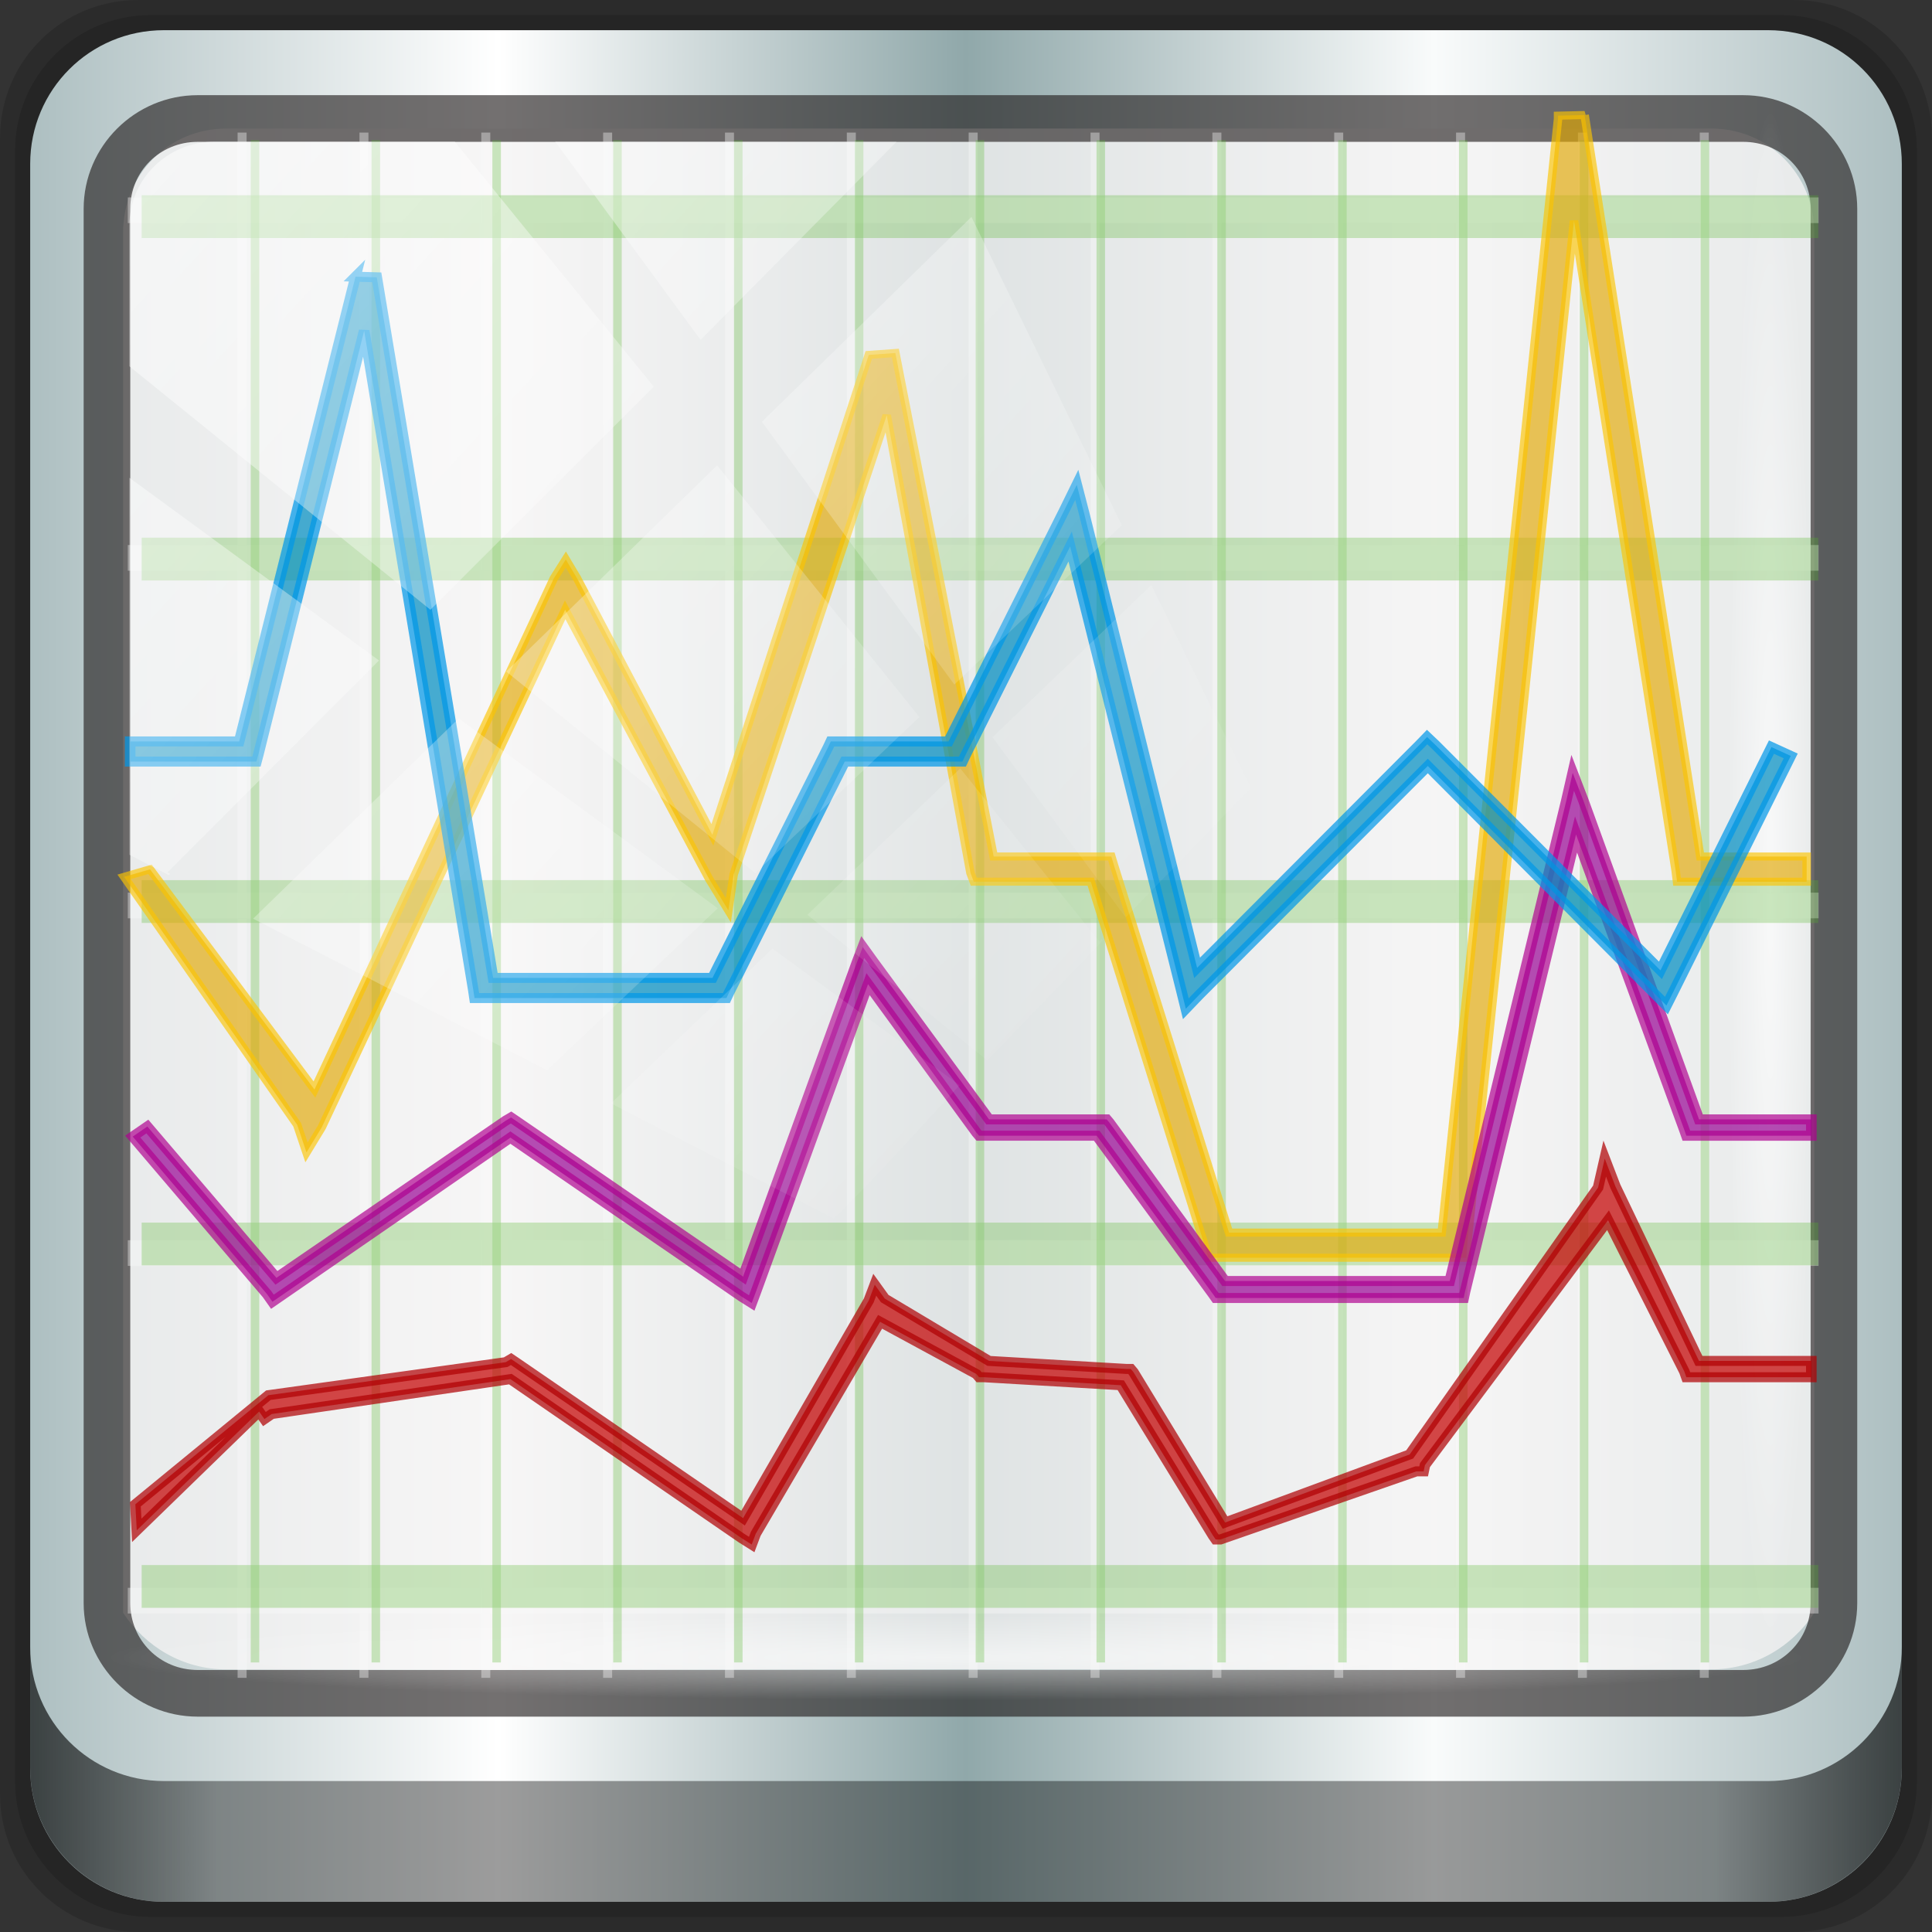 <?xml version="1.0" encoding="UTF-8" standalone="no"?>
<!-- Created with Inkscape (http://www.inkscape.org/) -->

<svg
   xmlns:dc="http://purl.org/dc/elements/1.1/"
   xmlns:cc="http://creativecommons.org/ns#"
   xmlns:rdf="http://www.w3.org/1999/02/22-rdf-syntax-ns#"
   xmlns:svg="http://www.w3.org/2000/svg"
   xmlns="http://www.w3.org/2000/svg"
   xmlns:xlink="http://www.w3.org/1999/xlink"
   xmlns:sodipodi="http://sodipodi.sourceforge.net/DTD/sodipodi-0.dtd"
   xmlns:inkscape="http://www.inkscape.org/namespaces/inkscape"
   width="96"
   height="96"
   viewBox="0 0 96 96"
   version="1.1"
   id="svg1072"
   inkscape:version="0.92.1 r15371"
   sodipodi:docname="htop.svg">
  <rect x="0" y="0" width="96" height="96" fill="#333333" stroke="none"/>
  <defs
     id="defs1066">
    <linearGradient
       y2="47"
       x2="90"
       y1="47"
       x1="6"
       gradientTransform="matrix(1.107,0,0,1.107,-4.994,-3.621)"
       gradientUnits="userSpaceOnUse"
       id="linearGradient4071"
       xlink:href="#linearGradient6139-0"
       inkscape:collect="always" />
    <linearGradient
       id="linearGradient6139-0">
      <stop
         style="stop-color:#adbfc1;stop-opacity:1"
         offset="0"
         id="stop6141-2" />
      <stop
         id="stop6151-0"
         offset="0.25"
         style="stop-color:#ffffff;stop-opacity:1;" />
      <stop
         id="stop6147-1"
         offset="0.5"
         style="stop-color:#90a8aa;stop-opacity:1" />
      <stop
         style="stop-color:#f9fbfb;stop-opacity:1"
         offset="0.75"
         id="stop6149-4" />
      <stop
         style="stop-color:#adbfc1;stop-opacity:1"
         offset="1"
         id="stop6143-4" />
    </linearGradient>
    <linearGradient
       gradientUnits="userSpaceOnUse"
       y2="88.172"
       x2="94.5"
       y1="88.172"
       x1="1.5"
       id="linearGradient4129"
       xlink:href="#linearGradient3832-0-6-1-1"
       inkscape:collect="always"
       gradientTransform="translate(0.149,0.415)" />
    <linearGradient
       id="linearGradient3832-0-6-1-1">
      <stop
         id="stop3834-6-3-7-1"
         offset="0"
         style="stop-color:#000000;stop-opacity:1;" />
      <stop
         style="stop-color:#000000;stop-opacity:0.588;"
         offset="0.1"
         id="stop3872-2-4" />
      <stop
         id="stop3844-6-2-7-6"
         offset="0.9"
         style="stop-color:#000000;stop-opacity:0.588;" />
      <stop
         id="stop3836-5-0-2-9"
         offset="1"
         style="stop-color:#000000;stop-opacity:1;" />
    </linearGradient>
    <radialGradient
       r="43.199"
       fy="44.893"
       fx="13.948"
       cy="44.893"
       cx="13.948"
       gradientTransform="matrix(0.975,0,0,0.049,34.048,80.582)"
       gradientUnits="userSpaceOnUse"
       id="radialGradient7462"
       xlink:href="#linearGradient3737"
       inkscape:collect="always" />
    <linearGradient
       id="linearGradient3737">
      <stop
         id="stop3739"
         style="stop-color:#ffffff;stop-opacity:1"
         offset="0" />
      <stop
         id="stop3741"
         style="stop-color:#ffffff;stop-opacity:0"
         offset="1" />
    </linearGradient>
    <radialGradient
       r="43.199"
       fy="44.893"
       fx="13.948"
       cy="44.893"
       cx="13.948"
       gradientTransform="matrix(0.888,0,0,0.049,31.96,-90.317)"
       gradientUnits="userSpaceOnUse"
       id="radialGradient7464"
       xlink:href="#linearGradient3737"
       inkscape:collect="always" />
    <linearGradient
       y2="14.514"
       x2="50.528"
       y1="-28.642"
       x1="2.771"
       gradientUnits="userSpaceOnUse"
       id="linearGradient4767"
       xlink:href="#linearGradient3737"
       inkscape:collect="always" />
    <clipPath
       clipPathUnits="userSpaceOnUse"
       id="clipPath4156-4-1">
      <path
         style="opacity:0.6;fill:#ffffff;fill-opacity:1;stroke:none"
         d="m 27.046,-55.695 -14.214,13.321 h 0.061 l 15.653,21.771 10.231,-10.546 C 38.562,-32.302 27.468,-54.819 27.046,-55.695 Z M 9.647,-39.383 -5.241,-25.321 15.988,-7.806 26.372,-18.383 Z m 31.491,12.951 -9.741,9.714 8.945,12.458 7.781,-7.555 z m -49.84,4.379 -13.754,12.982 26.283,13.846 0.061,-0.062 -0.123,-0.062 L 13.599,-5.401 -8.702,-22.053 Z m 38.015,7.401 -9.803,9.775 11.579,9.559 7.628,-7.401 -8.669,-11.009 z m 20.187,5.674 -7.383,7.216 6.188,8.542 5.82,-6.137 z m -32.195,6.322 -9.557,9.498 13.662,7.185 7.934,-7.678 z m 23.312,2.374 -7.107,6.938 8.363,6.907 5.361,-5.674 -0.061,-0.092 -0.092,0.123 -6.464,-8.203 z m -8.73,8.542 -7.505,7.339 10.354,5.458 c 1.397,-1.321 5.675,-6.123 5.851,-6.322 z"
         id="path4158-0-8"
         inkscape:connector-curvature="0" />
    </clipPath>
  </defs>
  <sodipodi:namedview
     id="base"
     pagecolor="#ffffff"
     bordercolor="#666666"
     borderopacity="1.0"
     inkscape:pageopacity="0.0"
     inkscape:pageshadow="2"
     inkscape:zoom="0.88802085"
     inkscape:cx="40.440044"
     inkscape:cy="59.421056"
     inkscape:document-units="px"
     inkscape:current-layer="g4656"
     showgrid="false"
     inkscape:showpageshadow="false"
     units="px"
     inkscape:lockguides="true"
     inkscape:window-width="1280"
     inkscape:window-height="972"
     inkscape:window-x="0"
     inkscape:window-y="26"
     inkscape:window-maximized="1"
     inkscape:snap-global="false">
    <sodipodi:guide
       position="0,0"
       orientation="0,96"
       id="guide1621"
       inkscape:locked="true" />
    <sodipodi:guide
       position="96,0"
       orientation="-96,0"
       id="guide1623"
       inkscape:locked="true" />
    <sodipodi:guide
       position="96,96"
       orientation="0,-96"
       id="guide1625"
       inkscape:locked="true" />
    <sodipodi:guide
       position="0,96"
       orientation="96,0"
       id="guide1627"
       inkscape:locked="true" />
  </sodipodi:namedview>
  <g
     inkscape:label="Livello 1"
     inkscape:groupmode="layer"
     id="layer1"
     transform="translate(0,-1026.52)">
    <g
       transform="translate(-0.149,1026.105)"
       style="display:inline"
       id="g2574">
      <path
         inkscape:connector-curvature="0"
         id="path3288"
         d="M 89.292,0.415 H 7.006 c -3.799,0 -6.857,3.058 -6.857,6.857 V 89.558 c 0,3.799 3.058,6.857 6.857,6.857 H 89.292 c 3.799,0 6.857,-3.058 6.857,-6.857 V 7.272 c 0,-3.799 -3.058,-6.857 -6.857,-6.857 z"
         style="display:inline;opacity:0.15;fill:#000000;fill-opacity:1;fill-rule:nonzero;stroke:none" />
      <path
         style="display:inline;opacity:0.15;fill:#000000;fill-opacity:1;fill-rule:nonzero;stroke:none"
         d="M 88.649,1.165 H 7.649 c -3.739,0 -6.75,3.01 -6.75,6.75 V 88.915 c 0,3.74 3.011,6.75 6.75,6.75 H 88.649 c 3.74,0 6.75,-3.01 6.75,-6.75 V 7.915 c 0,-3.739 -3.01,-6.75 -6.75,-6.75 z"
         id="path4085"
         inkscape:connector-curvature="0" />
      <path
         inkscape:connector-curvature="0"
         id="rect4251-1"
         d="M 88.006,1.915 H 8.292 c -3.68,0 -6.643,2.963 -6.643,6.643 V 88.272 c 0,3.68 2.963,6.643 6.643,6.643 H 88.006 c 3.68,0 6.643,-2.963 6.643,-6.643 V 8.558 c 0,-3.68 -2.963,-6.643 -6.643,-6.643 z"
         style="display:inline;fill:url(#linearGradient4071);fill-opacity:1;fill-rule:nonzero;stroke:none" />
      <path
         sodipodi:nodetypes="sscccsccscccsss"
         inkscape:connector-curvature="0"
         id="path3400-6"
         d="m 11.39,6.802 c -2.856,0 -5.124,2.288 -5.124,5.171 v 21.427 7.239 39.914 c 1.097,1.684 2.969,2.812 5.124,2.812 h 4.099 65.589 4.099 c 2.155,0 4.027,-1.127 5.124,-2.812 V 40.64 33.401 11.973 c 0,-2.883 -2.268,-5.171 -5.124,-5.171 z"
         style="display:inline;opacity:0.779;fill:#f5f3f3;fill-opacity:1;fill-rule:nonzero;stroke:none;stroke-width:1.03" />
      <path
         style="color:#000000;font-style:normal;font-variant:normal;font-weight:normal;font-stretch:normal;font-size:medium;line-height:normal;font-family:Sans;-inkscape-font-specification:Sans;text-indent:0;text-align:start;text-decoration:none;text-decoration-line:none;letter-spacing:normal;word-spacing:normal;text-transform:none;writing-mode:lr-tb;direction:ltr;baseline-shift:baseline;text-anchor:start;display:inline;overflow:visible;visibility:visible;fill:#241f1f;fill-opacity:0.633;stroke:none;stroke-width:2.376;marker:none;enable-background:accumulate"
         d="m 9.974,5.144 c -3.117,0 -5.668,2.54 -5.668,5.646 v 69.278 c 0,3.106 2.551,5.646 5.668,5.646 H 86.766 c 3.117,0 5.668,-2.54 5.668,-5.646 V 10.79 c 0,-3.106 -2.551,-5.646 -5.668,-5.646 z m 0,2.319 H 86.766 c 1.888,0 3.352,1.48 3.352,3.327 v 69.278 c 0,1.846 -1.464,3.327 -3.352,3.327 H 9.974 c -1.888,0 -3.352,-1.48 -3.352,-3.327 V 10.79 c 0,-1.846 1.464,-3.327 3.352,-3.327 z"
         id="path4989"
         inkscape:connector-curvature="0" />
      <path
         id="path4118"
         d="m 1.649,82.259 v 6 c 0,3.68 2.976,6.656 6.656,6.656 H 87.993 c 3.68,0 6.656,-2.976 6.656,-6.656 v -6 c 0,3.68 -2.976,6.656 -6.656,6.656 H 8.305 c -3.68,0 -6.656,-2.976 -6.656,-6.656 z"
         style="display:inline;opacity:0.658;fill:url(#linearGradient4129);fill-opacity:1;fill-rule:nonzero;stroke:none"
         inkscape:connector-curvature="0" />
      <rect
         ry="4.25"
         rx="0"
         y="80.665"
         x="5.524"
         height="4.25"
         width="84.25"
         id="rect4131"
         style="opacity:0.55;fill:url(#radialGradient7462);fill-opacity:1;stroke:none" />
      <rect
         transform="rotate(90)"
         style="opacity:0.669;fill:url(#radialGradient7464);fill-opacity:1;stroke:none"
         id="rect4141"
         width="76.75"
         height="4.25"
         x="5.975"
         y="-90.234"
         rx="0"
         ry="4.25" />
      <g
         style="overflow:visible"
         id="g4656"
         transform="matrix(1.057,0,0,1,-154.786,50.715)">
        <g
           transform="matrix(1.579,0,0,1.588,-33.895,-36.471)"
           id="g2681" />
        <g
           transform="matrix(0.716,0,0,2.159,146.505,-178.028)"
           id="g4112"
           style="opacity:0.858;fill:#faebd7;stroke:#f8f8f8;stroke-width:0.591;stroke-miterlimit:4;stroke-dasharray:none;stroke-opacity:0.44">
          <path
             inkscape:connector-curvature="0"
             style="fill:#faebd7;stroke:#f8f8f8;stroke-width:0.591;stroke-linecap:butt;stroke-linejoin:miter;stroke-miterlimit:4;stroke-dasharray:none;stroke-opacity:0.44"
             d="M 8.496,64 H 119.504"
             id="path4114"
             sodipodi:nodetypes="cc" />
          <path
             inkscape:connector-curvature="0"
             style="fill:#faebd7;stroke:#f8f8f8;stroke-width:0.591;stroke-linecap:butt;stroke-linejoin:miter;stroke-miterlimit:4;stroke-dasharray:none;stroke-opacity:0.44"
             d="M 8.496,72 H 119.504"
             id="path4116"
             sodipodi:nodetypes="cc" />
          <path
             inkscape:connector-curvature="0"
             style="fill:#faebd7;stroke:#f8f8f8;stroke-width:0.591;stroke-linecap:butt;stroke-linejoin:miter;stroke-miterlimit:4;stroke-dasharray:none;stroke-opacity:0.44"
             d="M 8.496,80 H 119.504"
             id="path4118-3"
             sodipodi:nodetypes="cc" />
          <path
             inkscape:connector-curvature="0"
             style="fill:#faebd7;stroke:#f8f8f8;stroke-width:0.591;stroke-linecap:butt;stroke-linejoin:miter;stroke-miterlimit:4;stroke-dasharray:none;stroke-opacity:0.44"
             d="M 8.496,88 H 119.504"
             id="path4120"
             sodipodi:nodetypes="cc" />
          <path
             inkscape:connector-curvature="0"
             sodipodi:nodetypes="cc"
             id="path4122"
             d="M 16,62.212 V 97.776"
             style="fill:#faebd7;stroke:#f8f8f8;stroke-width:0.591;stroke-linecap:butt;stroke-linejoin:miter;stroke-miterlimit:4;stroke-dasharray:none;stroke-opacity:0.44" />
          <path
             inkscape:connector-curvature="0"
             style="fill:#faebd7;stroke:#f8f8f8;stroke-width:0.591;stroke-linecap:butt;stroke-linejoin:miter;stroke-miterlimit:4;stroke-dasharray:none;stroke-opacity:0.44"
             d="M 8.496,96 H 119.504"
             id="path4124"
             sodipodi:nodetypes="cc" />
          <path
             inkscape:connector-curvature="0"
             style="fill:#faebd7;stroke:#f8f8f8;stroke-width:0.591;stroke-linecap:butt;stroke-linejoin:miter;stroke-miterlimit:4;stroke-dasharray:none;stroke-opacity:0.44"
             d="M 24,62.212 V 97.776"
             id="path4126"
             sodipodi:nodetypes="cc" />
          <path
             inkscape:connector-curvature="0"
             style="fill:#faebd7;stroke:#f8f8f8;stroke-width:0.591;stroke-linecap:butt;stroke-linejoin:miter;stroke-miterlimit:4;stroke-dasharray:none;stroke-opacity:0.44"
             d="M 32,62.212 V 97.776"
             id="path4128"
             sodipodi:nodetypes="cc" />
          <path
             inkscape:connector-curvature="0"
             sodipodi:nodetypes="cc"
             id="path4130"
             d="M 40,62.212 V 97.776"
             style="fill:#faebd7;stroke:#f8f8f8;stroke-width:0.591;stroke-linecap:butt;stroke-linejoin:miter;stroke-miterlimit:4;stroke-dasharray:none;stroke-opacity:0.44" />
          <path
             inkscape:connector-curvature="0"
             sodipodi:nodetypes="cc"
             id="path4132"
             d="M 48,62.212 V 97.776"
             style="fill:#faebd7;stroke:#f8f8f8;stroke-width:0.591;stroke-linecap:butt;stroke-linejoin:miter;stroke-miterlimit:4;stroke-dasharray:none;stroke-opacity:0.44" />
          <path
             inkscape:connector-curvature="0"
             style="fill:#faebd7;stroke:#f8f8f8;stroke-width:0.591;stroke-linecap:butt;stroke-linejoin:miter;stroke-miterlimit:4;stroke-dasharray:none;stroke-opacity:0.44"
             d="M 56,62.212 V 97.776"
             id="path4134"
             sodipodi:nodetypes="cc" />
          <path
             inkscape:connector-curvature="0"
             style="fill:#faebd7;stroke:#f8f8f8;stroke-width:0.591;stroke-linecap:butt;stroke-linejoin:miter;stroke-miterlimit:4;stroke-dasharray:none;stroke-opacity:0.44"
             d="M 64,62.212 V 97.776"
             id="path4136"
             sodipodi:nodetypes="cc" />
          <path
             inkscape:connector-curvature="0"
             style="fill:#faebd7;stroke:#f8f8f8;stroke-width:0.591;stroke-linecap:butt;stroke-linejoin:miter;stroke-miterlimit:4;stroke-dasharray:none;stroke-opacity:0.44"
             d="M 72,62.212 V 97.776"
             id="path4138"
             sodipodi:nodetypes="cc" />
          <path
             inkscape:connector-curvature="0"
             sodipodi:nodetypes="cc"
             id="path4140"
             d="M 80,62.212 V 97.776"
             style="fill:#faebd7;stroke:#f8f8f8;stroke-width:0.591;stroke-linecap:butt;stroke-linejoin:miter;stroke-miterlimit:4;stroke-dasharray:none;stroke-opacity:0.44" />
          <path
             inkscape:connector-curvature="0"
             sodipodi:nodetypes="cc"
             id="path4142"
             d="M 88,62.212 V 97.776"
             style="fill:#faebd7;stroke:#f8f8f8;stroke-width:0.591;stroke-linecap:butt;stroke-linejoin:miter;stroke-miterlimit:4;stroke-dasharray:none;stroke-opacity:0.44" />
          <path
             inkscape:connector-curvature="0"
             sodipodi:nodetypes="cc"
             id="path4144"
             d="M 96,62.212 V 97.776"
             style="fill:#faebd7;stroke:#f8f8f8;stroke-width:0.591;stroke-linecap:butt;stroke-linejoin:miter;stroke-miterlimit:4;stroke-dasharray:none;stroke-opacity:0.44" />
          <path
             inkscape:connector-curvature="0"
             style="fill:#faebd7;stroke:#f8f8f8;stroke-width:0.591;stroke-linecap:butt;stroke-linejoin:miter;stroke-miterlimit:4;stroke-dasharray:none;stroke-opacity:0.44"
             d="M 104,62.212 V 97.776"
             id="path4146"
             sodipodi:nodetypes="cc" />
          <path
             inkscape:connector-curvature="0"
             sodipodi:nodetypes="cc"
             id="path4148"
             d="M 112,62.212 V 97.776"
             style="fill:#faebd7;stroke:#f8f8f8;stroke-width:0.591;stroke-linecap:butt;stroke-linejoin:miter;stroke-miterlimit:4;stroke-dasharray:none;stroke-opacity:0.44" />
        </g>
        <g
           style="opacity:0.594;fill:none;stroke:#54b72a;stroke-opacity:0.469;fill-opacity:1"
           id="g3800"
           transform="matrix(0.71,0,0,2.127,147.207,-175.663)">
          <path
             sodipodi:nodetypes="cc"
             id="path3731"
             d="M 8.496,64 H 119.504"
             style="fill:none;stroke:#54b72a;stroke-width:1;stroke-linecap:butt;stroke-linejoin:miter;stroke-miterlimit:4;stroke-dasharray:none;stroke-opacity:0.469;fill-opacity:1"
             inkscape:connector-curvature="0" />
          <path
             sodipodi:nodetypes="cc"
             id="path3762"
             d="M 8.496,72 H 119.504"
             style="fill:none;stroke:#54b72a;stroke-width:1;stroke-linecap:butt;stroke-linejoin:miter;stroke-miterlimit:4;stroke-dasharray:none;stroke-opacity:0.469;fill-opacity:1"
             inkscape:connector-curvature="0" />
          <path
             sodipodi:nodetypes="cc"
             id="path3766"
             d="M 8.496,80 H 119.504"
             style="fill:none;stroke:#54b72a;stroke-width:1;stroke-linecap:butt;stroke-linejoin:miter;stroke-miterlimit:4;stroke-dasharray:none;stroke-opacity:0.469;fill-opacity:1"
             inkscape:connector-curvature="0" />
          <path
             sodipodi:nodetypes="cc"
             id="path3770"
             d="M 8.496,88 H 119.504"
             style="fill:none;stroke:#54b72a;stroke-width:1;stroke-linecap:butt;stroke-linejoin:miter;stroke-miterlimit:4;stroke-dasharray:none;stroke-opacity:0.469;fill-opacity:1"
             inkscape:connector-curvature="0" />
          <path
             style="fill:none;stroke:#54b72a;stroke-width:0.566;stroke-linecap:butt;stroke-linejoin:miter;stroke-miterlimit:4;stroke-dasharray:none;stroke-opacity:0.469;fill-opacity:1"
             d="M 16,62.212 V 97.776"
             id="path3772"
             sodipodi:nodetypes="cc"
             inkscape:connector-curvature="0" />
          <path
             sodipodi:nodetypes="cc"
             id="path3774"
             d="M 8.496,96 H 119.504"
             style="fill:none;stroke:#54b72a;stroke-width:1;stroke-linecap:butt;stroke-linejoin:miter;stroke-miterlimit:4;stroke-dasharray:none;stroke-opacity:0.469;fill-opacity:1"
             inkscape:connector-curvature="0" />
          <path
             sodipodi:nodetypes="cc"
             id="path3776"
             d="M 24,62.212 V 97.776"
             style="fill:none;stroke:#54b72a;stroke-width:0.566;stroke-linecap:butt;stroke-linejoin:miter;stroke-miterlimit:4;stroke-dasharray:none;stroke-opacity:0.469;fill-opacity:1"
             inkscape:connector-curvature="0" />
          <path
             sodipodi:nodetypes="cc"
             id="path3778"
             d="M 32,62.212 V 97.776"
             style="fill:none;stroke:#54b72a;stroke-width:0.566;stroke-linecap:butt;stroke-linejoin:miter;stroke-miterlimit:4;stroke-dasharray:none;stroke-opacity:0.469;fill-opacity:1"
             inkscape:connector-curvature="0" />
          <path
             style="fill:none;stroke:#54b72a;stroke-width:0.566;stroke-linecap:butt;stroke-linejoin:miter;stroke-miterlimit:4;stroke-dasharray:none;stroke-opacity:0.469;fill-opacity:1"
             d="M 40,62.212 V 97.776"
             id="path3780"
             sodipodi:nodetypes="cc"
             inkscape:connector-curvature="0" />
          <path
             style="fill:none;stroke:#54b72a;stroke-width:0.566;stroke-linecap:butt;stroke-linejoin:miter;stroke-miterlimit:4;stroke-dasharray:none;stroke-opacity:0.469;fill-opacity:1"
             d="M 48,62.212 V 97.776"
             id="path3782"
             sodipodi:nodetypes="cc"
             inkscape:connector-curvature="0" />
          <path
             sodipodi:nodetypes="cc"
             id="path3784"
             d="M 56,62.212 V 97.776"
             style="fill:none;stroke:#54b72a;stroke-width:0.566;stroke-linecap:butt;stroke-linejoin:miter;stroke-miterlimit:4;stroke-dasharray:none;stroke-opacity:0.469;fill-opacity:1"
             inkscape:connector-curvature="0" />
          <path
             sodipodi:nodetypes="cc"
             id="path3786"
             d="M 64,62.212 V 97.776"
             style="fill:none;stroke:#54b72a;stroke-width:0.566;stroke-linecap:butt;stroke-linejoin:miter;stroke-miterlimit:4;stroke-dasharray:none;stroke-opacity:0.469;fill-opacity:1"
             inkscape:connector-curvature="0" />
          <path
             sodipodi:nodetypes="cc"
             id="path3788"
             d="M 72,62.212 V 97.776"
             style="fill:none;stroke:#54b72a;stroke-width:0.566;stroke-linecap:butt;stroke-linejoin:miter;stroke-miterlimit:4;stroke-dasharray:none;stroke-opacity:0.469;fill-opacity:1"
             inkscape:connector-curvature="0" />
          <path
             style="fill:none;stroke:#54b72a;stroke-width:0.566;stroke-linecap:butt;stroke-linejoin:miter;stroke-miterlimit:4;stroke-dasharray:none;stroke-opacity:0.469;fill-opacity:1"
             d="M 80,62.212 V 97.776"
             id="path3790"
             sodipodi:nodetypes="cc"
             inkscape:connector-curvature="0" />
          <path
             style="fill:none;stroke:#54b72a;stroke-width:0.566;stroke-linecap:butt;stroke-linejoin:miter;stroke-miterlimit:4;stroke-dasharray:none;stroke-opacity:0.469;fill-opacity:1"
             d="M 88,62.212 V 97.776"
             id="path3792"
             sodipodi:nodetypes="cc"
             inkscape:connector-curvature="0" />
          <path
             style="fill:none;stroke:#54b72a;stroke-width:0.566;stroke-linecap:butt;stroke-linejoin:miter;stroke-miterlimit:4;stroke-dasharray:none;stroke-opacity:0.469;fill-opacity:1"
             d="M 96,62.212 V 97.776"
             id="path3794"
             sodipodi:nodetypes="cc"
             inkscape:connector-curvature="0" />
          <path
             sodipodi:nodetypes="cc"
             id="path3796"
             d="M 104,62.212 V 97.776"
             style="fill:none;stroke:#54b72a;stroke-width:0.566;stroke-linecap:butt;stroke-linejoin:miter;stroke-miterlimit:4;stroke-dasharray:none;stroke-opacity:0.469;fill-opacity:1"
             inkscape:connector-curvature="0" />
          <path
             style="fill:none;stroke:#54b72a;stroke-width:0.566;stroke-linecap:butt;stroke-linejoin:miter;stroke-miterlimit:4;stroke-dasharray:none;stroke-opacity:0.469;fill-opacity:1"
             d="M 112,62.212 V 97.776"
             id="path3798"
             sodipodi:nodetypes="cc"
             inkscape:connector-curvature="0" />
        </g>
        <path
           style="color:#000000;font-style:normal;font-variant:normal;font-weight:normal;font-stretch:normal;font-size:medium;line-height:normal;font-family:Sans;-inkscape-font-specification:Sans;text-indent:0;text-align:start;text-decoration:none;text-decoration-line:none;letter-spacing:normal;word-spacing:normal;text-transform:none;writing-mode:lr-tb;direction:ltr;baseline-shift:baseline;text-anchor:start;display:inline;overflow:visible;visibility:visible;opacity:0.713;fill:#c40101;fill-opacity:1;stroke:#b00004;stroke-width:0.497;stroke-miterlimit:4;stroke-dasharray:none;stroke-opacity:1;marker:none;enable-background:accumulate"
           d="m 222.018,7.27 -0.312,1.438 -8.857,13.262 -8.68,3.384 -4.308,-7.477 -0.125,-0.156 h -0.219 l -6.442,-0.398 -4.904,-3.097 -0.469,-0.688 -0.281,0.781 -5.909,10.816 -10.688,-7.75 -0.219,-0.156 -0.25,0.156 -11.158,1.641 -6.254,5.42 0.066,1.296 5.751,-5.904 0.25,0.375 0.344,-0.25 11.22,-1.735 10.875,7.906 0.469,0.312 0.188,-0.531 5.846,-10.535 4.529,2.597 0.125,0.156 h 0.219 l 6.442,0.398 4.339,7.477 0.125,0.188 h 0.219 l 9.211,-3.384 h 0.344 l 0.062,-0.312 8.607,-12.168 3.588,7.521 0.094,0.281 h 0.312 5.562 v -0.812 h -5.281 L 222.518,8.645 Z"
           id="path4239"
           inkscape:connector-curvature="0"
           sodipodi:nodetypes="ccccccccccccccccccccccccccccccccccccccccccccc" />
        <path
           style="color:#000000;font-style:normal;font-variant:normal;font-weight:normal;font-stretch:normal;font-size:medium;line-height:normal;font-family:Sans;-inkscape-font-specification:Sans;text-indent:0;text-align:start;text-decoration:none;text-decoration-line:none;letter-spacing:normal;word-spacing:normal;text-transform:none;writing-mode:lr-tb;direction:ltr;baseline-shift:baseline;text-anchor:start;display:inline;overflow:visible;visibility:visible;opacity:0.648;fill:#e1a700;fill-opacity:1;stroke:#fcc400;stroke-width:0.4;stroke-miterlimit:4;stroke-dasharray:none;stroke-opacity:1;marker:none;enable-background:accumulate"
           d="m 221.074,-44.584 -1.25,0.031 v 0.156 l -5.469,55.344 h -10 l -5.406,-18.25 -0.125,-0.438 h -0.469 -5.062 l -4.622,-25.018 -1.25,0.094 -7.352,23.849 -6.36,-12.746 -0.531,-0.938 -0.562,0.938 -11.254,25.4 -7.729,-10.942 -1.219,0.375 8.136,12.317 0.438,1.375 0.719,-1.25 11.441,-25.713 6.766,13.371 0.906,1.562 0.25,-1.781 7.196,-22.817 3.934,22.737 0.156,0.438 h 0.469 5.031 l 5.406,18.25 0.125,0.438 h 0.5 11.031 0.594 l 0.031,-0.562 5.031,-50.969 4.781,32.313 0.062,0.531 h 0.562 5.531 v -1.25 h -5 l -5.438,-36.844 z"
           id="path5472"
           inkscape:connector-curvature="0"
           sodipodi:nodetypes="ccccccccccccccccccccccccccccccccccccccccccccc" />
        <path
           style="color:#000000;font-style:normal;font-variant:normal;font-weight:normal;font-stretch:normal;font-size:medium;line-height:normal;font-family:Sans;-inkscape-font-specification:Sans;text-indent:0;text-align:start;text-decoration:none;text-decoration-line:none;letter-spacing:normal;word-spacing:normal;text-transform:none;writing-mode:lr-tb;direction:ltr;baseline-shift:baseline;text-anchor:start;display:inline;overflow:visible;visibility:visible;opacity:0.69;fill:#970194;fill-opacity:1;stroke:#b0008f;stroke-width:0.497;stroke-miterlimit:4;stroke-dasharray:none;stroke-opacity:1;marker:none;enable-background:accumulate"
           d="m 220.512,-11.897 -0.312,1.438 -5.469,23.812 h -10.562 l -5.438,-7.875 -0.125,-0.156 h -0.219 -5.312 l -5.469,-7.875 -0.469,-0.688 -0.281,0.781 -5.344,15.594 -10.688,-7.75 -0.219,-0.156 -0.25,0.156 -10.781,7.812 -6.066,-7.52 -0.688,0.5 6.316,7.832 0.25,0.375 0.344,-0.25 10.844,-7.906 10.875,7.906 0.469,0.312 0.188,-0.531 5.281,-15.312 5.094,7.375 0.125,0.156 h 0.219 5.312 l 5.469,7.875 0.125,0.188 h 0.219 11.094 0.344 l 0.062,-0.312 5.219,-22.719 5.094,14.688 0.094,0.281 h 0.312 5.562 v -0.812 h -5.281 l -5.437,-15.844 z"
           id="path5474"
           inkscape:connector-curvature="0"
           sodipodi:nodetypes="ccccccccccccccccccccccccccccccccccccccccccccc" />
        <path
           style="color:#000000;font-style:normal;font-variant:normal;font-weight:normal;font-stretch:normal;font-size:medium;line-height:normal;font-family:Sans;-inkscape-font-specification:Sans;text-indent:0;text-align:start;text-decoration:none;text-decoration-line:none;letter-spacing:normal;word-spacing:normal;text-transform:none;writing-mode:lr-tb;direction:ltr;baseline-shift:baseline;text-anchor:start;display:inline;overflow:visible;visibility:visible;opacity:0.713;fill:#018ec1;fill-opacity:1;fill-rule:nonzero;stroke:#0098e9;stroke-width:0.497;stroke-miterlimit:4;stroke-dasharray:none;stroke-opacity:1;marker:none;enable-background:accumulate"
           d="m 163.293,-36.553 -5.469,23.094 h -5.125 v 1 h 5.531 0.406 l 0.094,-0.375 4.969,-21.031 5.125,32.719 0.062,0.438 h 0.438 11.094 0.312 l 0.125,-0.281 5.438,-11.469 h 5.219 0.312 l 0.125,-0.281 4.938,-10.406 5.219,22.031 0.219,0.938 0.625,-0.688 10.75,-11.375 10.719,11.375 0.5,0.531 0.312,-0.656 5.531,-11.75 -0.906,-0.438 -5.219,11.094 -10.594,-11.219 -0.375,-0.375 -0.344,0.375 -10.469,11.094 -5.312,-22.594 -0.344,-1.406 -0.594,1.281 -5.438,11.469 h -5.219 -0.312 l -0.125,0.281 -5.438,11.469 h -10.312 l -5.469,-34.813 -1,-0.031 z"
           id="path5514"
           inkscape:connector-curvature="0" />
      </g>
      <rect
         clip-path="url(#clipPath4156-4-1)"
         ry="3.957"
         rx="3.957"
         y="-30"
         x="2"
         height="69.024"
         width="75.966"
         id="rect4146"
         style="opacity:0.508;fill:url(#linearGradient4767);fill-opacity:1;stroke:none"
         transform="matrix(1.069,0,0,1.048,4.444,38.894)" />
    </g>
  </g>
</svg>
